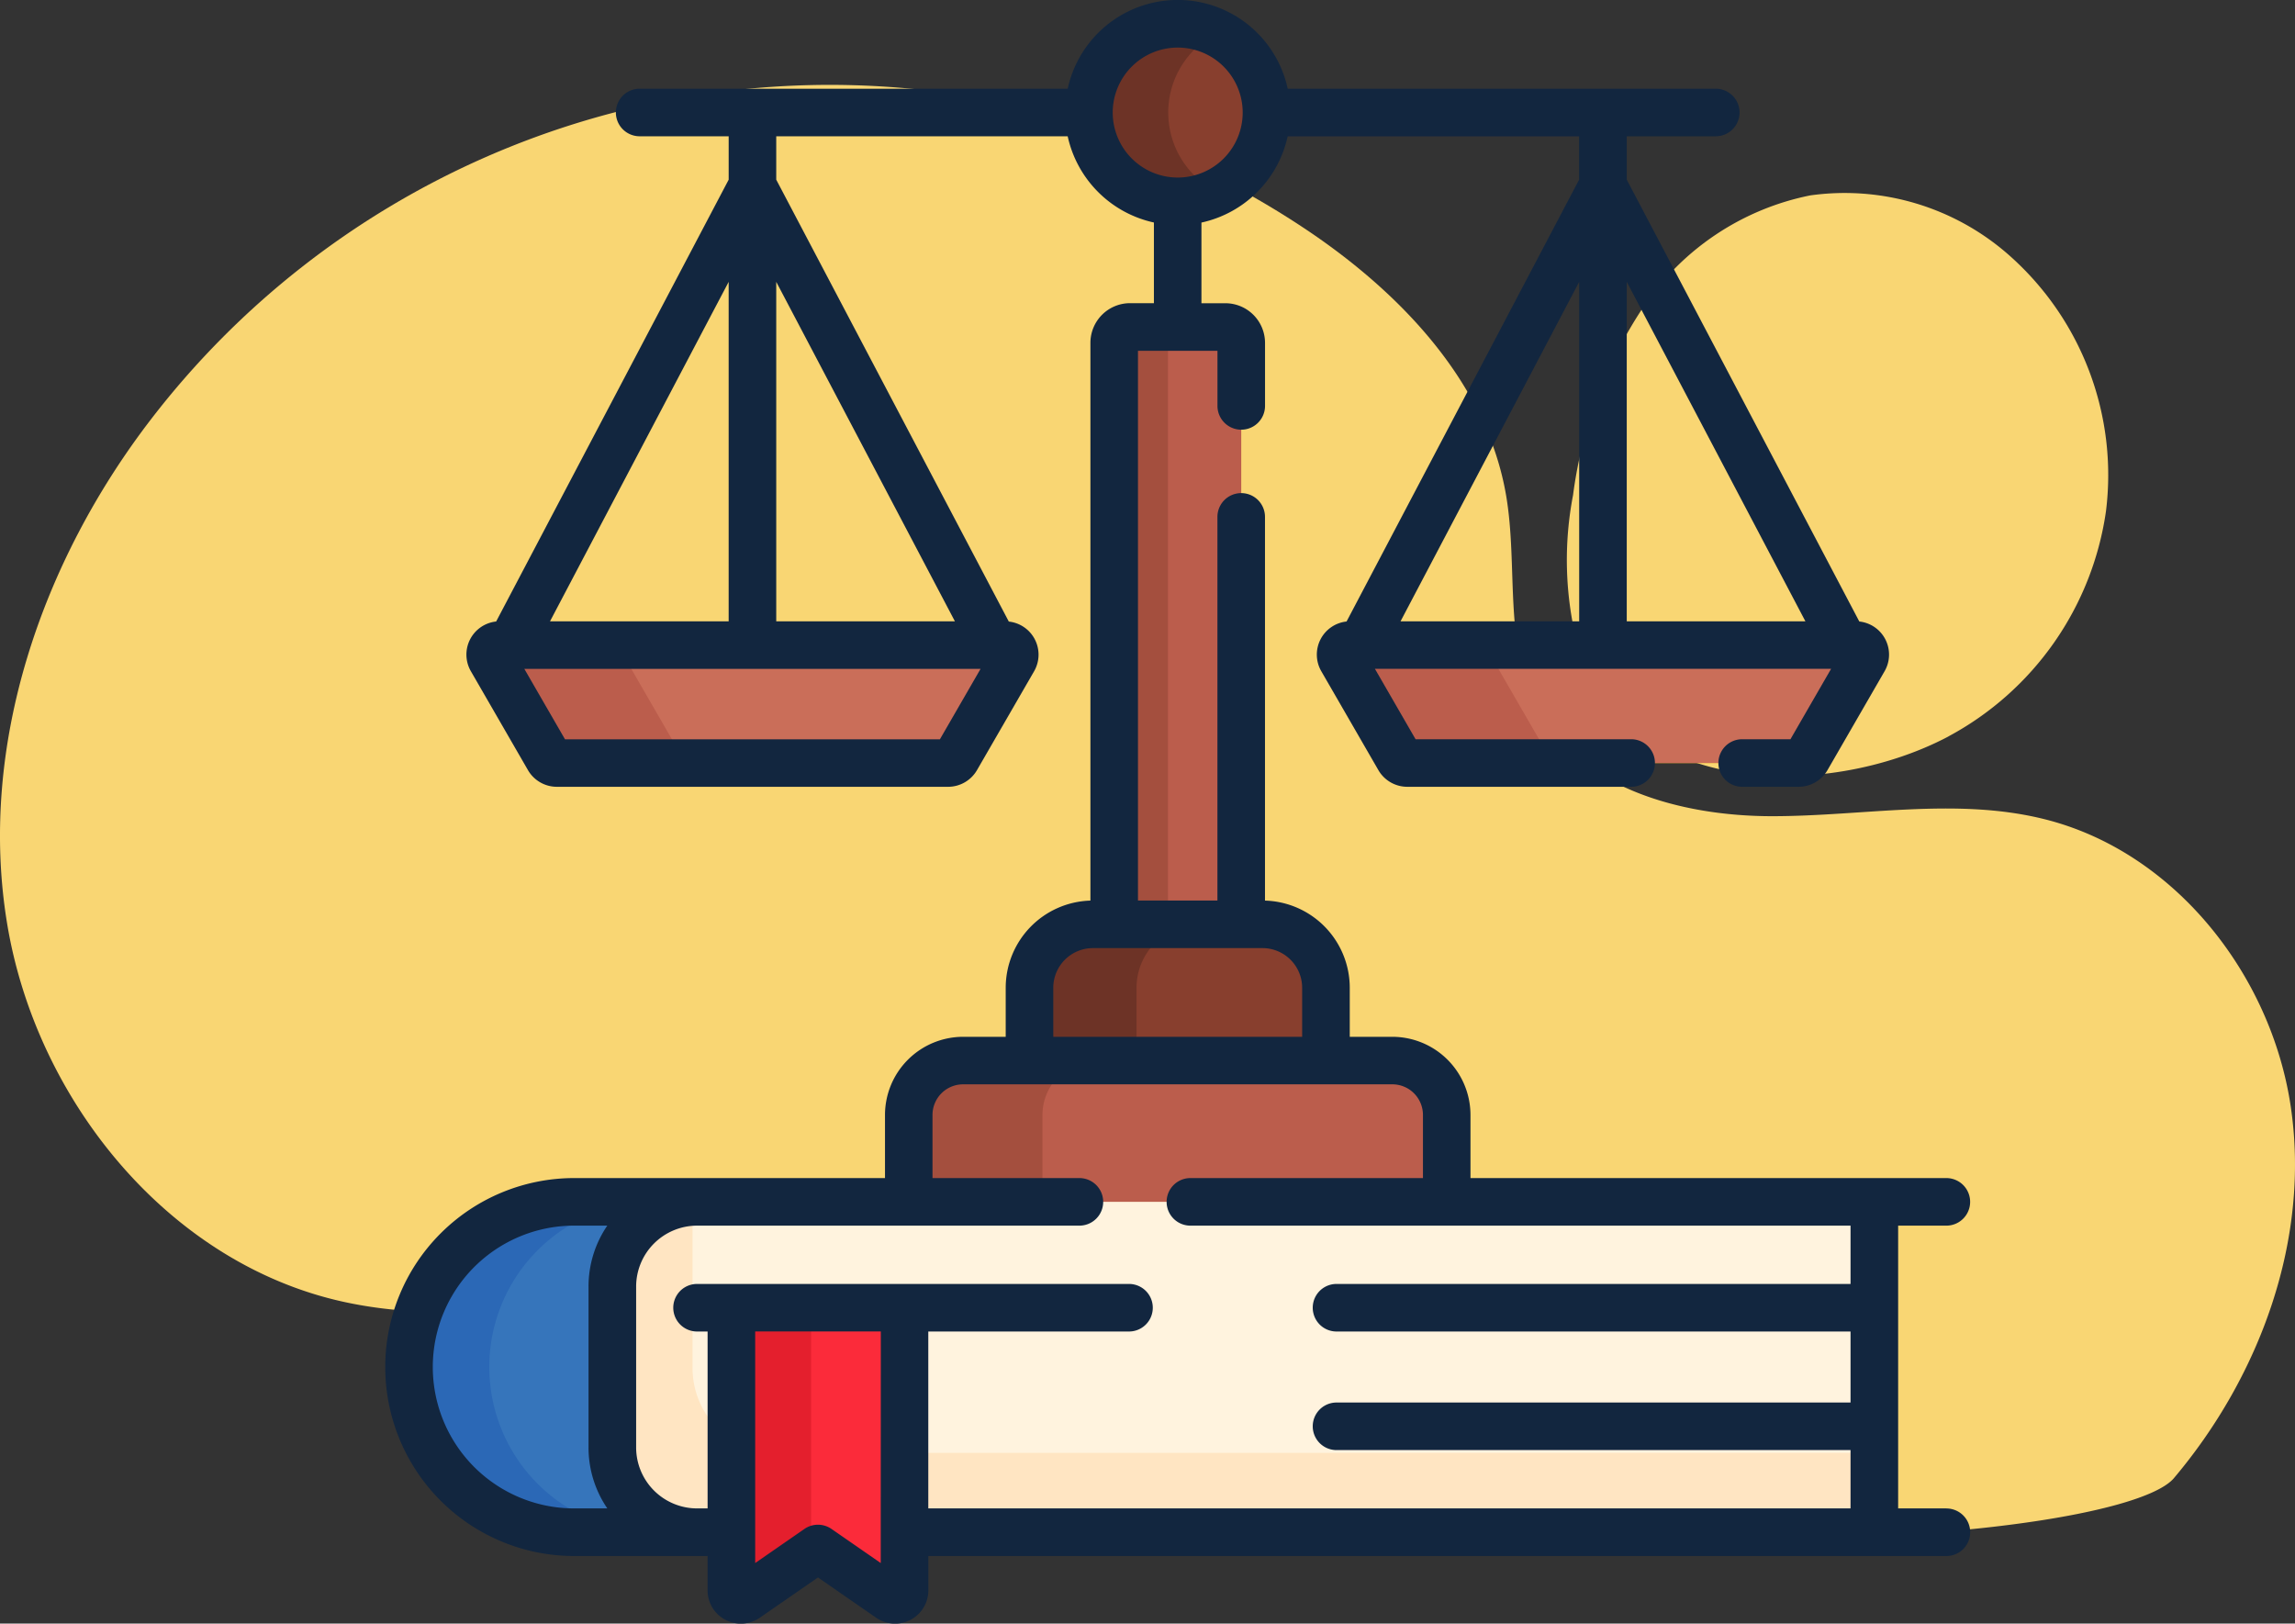 <svg xmlns="http://www.w3.org/2000/svg" width="172.453" height="121.996" viewBox="0 0 172.453 121.996">
  <rect x="0" y="0" width="172.453" height="121.996" fill="#333333" stroke="none"/>
  <g id="Grupo_1104376" data-name="Grupo 1104376" transform="translate(10627.686 5508.139)">
    <g id="Grupo_1104372" data-name="Grupo 1104372">
      <path id="Trazado_906654" data-name="Trazado 906654" d="M166.51,104.666c6.482-7.681,10.251-17.965,8.777-27.906s-8.744-19.158-18.493-21.6c-6.647-1.667-13.627-.227-20.48-.228s-14.577-2.11-17.718-8.2c-2.467-4.786-1.367-10.569-2.267-15.878-1.432-8.443-7.878-15.21-14.992-19.978A64.348,64.348,0,0,0,14.5,25.106C6.278,35.8,1.508,49.61,3.673,62.917s12.1,25.6,25.271,28.5c7.376,1.625,15.032.353,22.558-.29s15.719-.751,21.99,3.46c29.25,19.644,88.36,15.6,93.018,10.08" transform="translate(-10630.838 -5501.742)" fill="#f9d673"/>
      <path id="Trazado_906655" data-name="Trazado 906655" d="M318.637,60.524A22.88,22.88,0,0,0,330.472,43.6a22.031,22.031,0,0,0-7.3-19.247,18.655,18.655,0,0,0-14.921-4.478,19.775,19.775,0,0,0-12.466,8.275A33.277,33.277,0,0,0,290.425,42.4a25.754,25.754,0,0,0,.284,11.038c3.353,11.714,18.754,11.946,27.928,7.091" transform="translate(-10799.908 -5513.332)" fill="#f9d673"/>
    </g>
    <g id="obediente_5_" data-name="obediente (5)" transform="translate(-10604.831 -5508.139)">
      <g id="Grupo_1104362" data-name="Grupo 1104362" transform="translate(13.974 1.787)">
        <g id="Grupo_1104360" data-name="Grupo 1104360">
          <g id="Grupo_1104357" data-name="Grupo 1104357" transform="translate(0 46.687)">
            <g id="Grupo_1104350" data-name="Grupo 1104350" transform="translate(0 0)">
              <path id="Trazado_906633" data-name="Trazado 906633" d="M39.257,204.512l4.292,7.434a.715.715,0,0,0,.619.357H73.577a.715.715,0,0,0,.619-.357l4.292-7.434a.715.715,0,0,0-.619-1.072H39.876A.715.715,0,0,0,39.257,204.512Z" transform="translate(-39.16 -203.44)" fill="#fed402"/>
            </g>
            <g id="Grupo_1104356" data-name="Grupo 1104356">
              <g id="Grupo_1104351" data-name="Grupo 1104351" transform="translate(63.91 0)">
                <path id="Trazado_906634" data-name="Trazado 906634" d="M307.479,204.512l4.292,7.434a.715.715,0,0,0,.619.357H341.8a.715.715,0,0,0,.619-.357l4.292-7.434a.715.715,0,0,0-.619-1.072H308.1A.715.715,0,0,0,307.479,204.512Z" transform="translate(-307.382 -203.44)" fill="#fed402"/>
              </g>
              <g id="Grupo_1104352" data-name="Grupo 1104352" transform="translate(0 0)">
                <path id="Trazado_906635" data-name="Trazado 906635" d="M39.257,204.512l4.292,7.434a.715.715,0,0,0,.619.357H73.577a.715.715,0,0,0,.619-.357l4.292-7.434a.715.715,0,0,0-.619-1.072H39.876A.715.715,0,0,0,39.257,204.512Z" transform="translate(-39.16 -203.44)" fill="#ca6e59"/>
              </g>
              <g id="Grupo_1104353" data-name="Grupo 1104353" transform="translate(0)">
                <path id="Trazado_906636" data-name="Trazado 906636" d="M53.648,211.945l-4.292-7.434a.715.715,0,0,1,.619-1.072h-10.1a.715.715,0,0,0-.619,1.072l4.292,7.434a.715.715,0,0,0,.619.357h10.1A.715.715,0,0,1,53.648,211.945Z" transform="translate(-39.161 -203.439)" fill="#bb5d4c"/>
              </g>
              <g id="Grupo_1104354" data-name="Grupo 1104354" transform="translate(63.91 0)">
                <path id="Trazado_906637" data-name="Trazado 906637" d="M307.479,204.512l4.292,7.434a.715.715,0,0,0,.619.357H341.8a.715.715,0,0,0,.619-.357l4.292-7.434a.715.715,0,0,0-.619-1.072H308.1A.715.715,0,0,0,307.479,204.512Z" transform="translate(-307.382 -203.44)" fill="#ca6e59"/>
              </g>
              <g id="Grupo_1104355" data-name="Grupo 1104355" transform="translate(63.911)">
                <path id="Trazado_906638" data-name="Trazado 906638" d="M323.118,211.945l-4.292-7.434a.715.715,0,0,1,.619-1.072H308.1a.715.715,0,0,0-.619,1.072l4.292,7.434a.715.715,0,0,0,.619.357h11.346A.715.715,0,0,1,323.118,211.945Z" transform="translate(-307.382 -203.439)" fill="#bb5d4c"/>
              </g>
            </g>
          </g>
          <path id="Trazado_906639" data-name="Trazado 906639" d="M245.513,148v-43.69a1.191,1.191,0,0,0-1.191-1.191h-7.164a1.191,1.191,0,0,0-1.191,1.191V148h9.547Z" transform="translate(-189.072 -80.338)" fill="#bb5d4c"/>
          <path id="Trazado_906640" data-name="Trazado 906640" d="M240.009,148v-43.69a1.192,1.192,0,0,1,1.191-1.191h-4.043a1.191,1.191,0,0,0-1.191,1.191V148h4.043Z" transform="translate(-189.072 -80.338)" fill="#a44f3e"/>
          <g id="Grupo_1104358" data-name="Grupo 1104358" transform="translate(44.997 0)">
            <circle id="Elipse_5714" data-name="Elipse 5714" cx="6.67" cy="6.67" r="6.67" fill="#883f2e"/>
          </g>
          <g id="Grupo_1104359" data-name="Grupo 1104359" transform="translate(44.997)">
            <path id="Trazado_906641" data-name="Trazado 906641" d="M233.963,14.17A6.669,6.669,0,0,1,237.655,8.2a6.671,6.671,0,1,0,0,11.936,6.669,6.669,0,0,1-3.691-5.968Z" transform="translate(-228.005 -7.5)" fill="#6d3326"/>
          </g>
        </g>
        <g id="Grupo_1104361" data-name="Grupo 1104361" transform="translate(9.184 67.666)">
          <path id="Trazado_906642" data-name="Trazado 906642" d="M231.532,301.724V296.25a4.765,4.765,0,0,0-4.766-4.765H214.021a4.765,4.765,0,0,0-4.766,4.765v5.474Z" transform="translate(-177.91 -291.485)" fill="#883f2e"/>
          <path id="Trazado_906643" data-name="Trazado 906643" d="M217.3,301.724V296.25a4.765,4.765,0,0,1,4.766-4.765H214.02a4.765,4.765,0,0,0-4.765,4.765v5.474Z" transform="translate(-177.91 -291.485)" fill="#6d3326"/>
          <path id="Trazado_906644" data-name="Trazado 906644" d="M211.6,345.31v-6.769a4.084,4.084,0,0,0-4.084-4.084H175.256a4.084,4.084,0,0,0-4.084,4.084v6.769Z" transform="translate(-148.901 -324.218)" fill="#bb5d4c"/>
          <path id="Trazado_906645" data-name="Trazado 906645" d="M181.222,345.31v-6.769a4.084,4.084,0,0,1,4.084-4.084H175.257a4.084,4.084,0,0,0-4.084,4.084v6.769Z" transform="translate(-148.901 -324.218)" fill="#a44f3e"/>
          <path id="Trazado_906646" data-name="Trazado 906646" d="M84.068,379.006a6.365,6.365,0,0,0-6.365,6.365v12.093a6.365,6.365,0,0,0,6.365,6.365h2.58V386.962H99.661v16.866h72.875V379.006Z" transform="translate(-77.703 -358.152)" fill="#fff3de"/>
        </g>
      </g>
      <g id="Grupo_1104371" data-name="Grupo 1104371" transform="translate(7.883 90.307)">
        <g id="Grupo_1104366" data-name="Grupo 1104366" transform="translate(0)">
          <g id="Grupo_1104363" data-name="Grupo 1104363">
            <path id="Trazado_906647" data-name="Trazado 906647" d="M35.236,403.828a6.365,6.365,0,0,1-6.365-6.365V385.371a6.365,6.365,0,0,1,6.365-6.365H26.007a12.411,12.411,0,0,0,0,24.822h9.229Z" transform="translate(-13.596 -379.006)" fill="#3675bb"/>
          </g>
          <g id="Grupo_1104364" data-name="Grupo 1104364">
            <path id="Trazado_906648" data-name="Trazado 906648" d="M19.625,391.417a12.411,12.411,0,0,1,12.411-12.411H26.007a12.411,12.411,0,0,0,0,24.822h6.029A12.411,12.411,0,0,1,19.625,391.417Z" transform="translate(-13.596 -379.006)" fill="#2b68b6"/>
          </g>
          <g id="Grupo_1104365" data-name="Grupo 1104365" transform="translate(15.275 0.008)">
            <path id="Trazado_906649" data-name="Trazado 906649" d="M86.647,396.88a6.358,6.358,0,0,1-2.916-5.348V379.439c0-.134.005-.266.014-.4A6.365,6.365,0,0,0,77.7,385.4V397.49a6.365,6.365,0,0,0,6.365,6.365h2.58Z" transform="translate(-77.703 -379.041)" fill="#ffe5c2"/>
            <path id="Trazado_906650" data-name="Trazado 906650" d="M169.857,458.174h72.875v5.958H169.857Z" transform="translate(-147.899 -439.319)" fill="#ffe5c2"/>
          </g>
        </g>
        <g id="Grupo_1104370" data-name="Grupo 1104370" transform="translate(24.219 7.956)">
          <g id="Grupo_1104367" data-name="Grupo 1104367">
            <path id="Trazado_906651" data-name="Trazado 906651" d="M128.254,433.625v-21.23H115.24v21.23a.715.715,0,0,0,1.122.588l5.385-3.727,5.385,3.727A.715.715,0,0,0,128.254,433.625Z" transform="translate(-115.24 -412.395)" fill="#fb2b3a"/>
          </g>
          <g id="Grupo_1104369" data-name="Grupo 1104369" transform="translate(0)">
            <g id="Grupo_1104368" data-name="Grupo 1104368">
              <path id="Trazado_906652" data-name="Trazado 906652" d="M121.231,412.395H115.24v21.23a.715.715,0,0,0,1.122.588l4.869-3.37Z" transform="translate(-115.24 -412.395)" fill="#e41f2d"/>
            </g>
          </g>
        </g>
      </g>
      <path id="Trazado_906653" data-name="Trazado 906653" d="M123.4,113.342h-3.623V92.095H123.4a1.787,1.787,0,0,0,0-3.574H87.641V83.777a5.878,5.878,0,0,0-5.871-5.871h-3.2V74.219A6.559,6.559,0,0,0,72.2,67.671V38.839a1.787,1.787,0,1,0-3.574,0V67.666H62.656V26.359h5.973V30.5a1.787,1.787,0,1,0,3.574,0V25.763a2.982,2.982,0,0,0-2.978-2.978h-1.8V16.724a8.482,8.482,0,0,0,6.479-6.479h21.9V13.5l-17.474,33.2a2.5,2.5,0,0,0-1.9,3.735l4.292,7.434a2.509,2.509,0,0,0,2.167,1.251H99.715a1.787,1.787,0,0,0,0-3.574h-16.2l-3.054-5.29h34.278l-3.054,5.29h-3.628a1.787,1.787,0,1,0,0,3.574H112.3a2.509,2.509,0,0,0,2.167-1.251l4.292-7.434a2.5,2.5,0,0,0-1.9-3.735L99.384,13.5v-3.26h6.689a1.787,1.787,0,1,0,0-3.574H73.908a8.457,8.457,0,0,0-16.532,0H25.21a1.787,1.787,0,1,0,0,3.574H31.9V13.5l-17.473,33.2a2.5,2.5,0,0,0-1.9,3.735h0l4.292,7.434a2.509,2.509,0,0,0,2.167,1.251H48.391a2.509,2.509,0,0,0,2.167-1.251L54.85,50.44a2.5,2.5,0,0,0-1.9-3.735L35.474,13.5v-3.26h21.9a8.482,8.482,0,0,0,6.479,6.479v6.061H62.06a2.982,2.982,0,0,0-2.978,2.978V67.671a6.559,6.559,0,0,0-6.365,6.548v3.687h-3.2a5.878,5.878,0,0,0-5.871,5.871V88.52H20.294a14.2,14.2,0,1,0,0,28.4H30.315v2.577a2.5,2.5,0,0,0,3.926,2.057l4.369-3.023,4.368,3.023a2.5,2.5,0,0,0,3.926-2.057v-2.577h76.5a1.787,1.787,0,1,0,0-3.574ZM95.81,46.687H82.385L95.81,21.178Zm3.574-25.509,13.425,25.509H99.384Zm-67.485,0V46.687H18.474ZM47.772,55.551H19.6l-3.054-5.29H50.826ZM48.9,46.687H35.474V21.178ZM60.758,8.458a4.883,4.883,0,1,1,4.883,4.883A4.889,4.889,0,0,1,60.758,8.458ZM56.291,74.219a2.982,2.982,0,0,1,2.978-2.978H72.014a2.982,2.982,0,0,1,2.978,2.978v3.687h-18.7Zm-36,39.123a10.624,10.624,0,1,1,0-21.248h2.488a8.1,8.1,0,0,0-1.41,4.577v12.093a8.1,8.1,0,0,0,1.411,4.577Zm23.035,4.105-3.7-2.562a1.787,1.787,0,0,0-2.034,0l-3.7,2.562v-17.4h9.44ZM116.2,96.476H77.575a1.787,1.787,0,1,0,0,3.574H116.2v5.336H77.575a1.787,1.787,0,1,0,0,3.574H116.2v4.382H46.9V100.05H61.982a1.787,1.787,0,1,0,0-3.574H29.523a1.787,1.787,0,0,0,0,3.574h.793v13.292h-.793a4.583,4.583,0,0,1-4.577-4.577V96.672a4.583,4.583,0,0,1,4.577-4.577H58.255a1.787,1.787,0,1,0,0-3.574H47.216V83.777a2.3,2.3,0,0,1,2.3-2.3H81.77a2.3,2.3,0,0,1,2.3,2.3v4.744H66.595a1.787,1.787,0,1,0,0,3.574H116.2Z" transform="translate(0 0)" fill="#12263f"/>
    </g>
  </g>
</svg>
